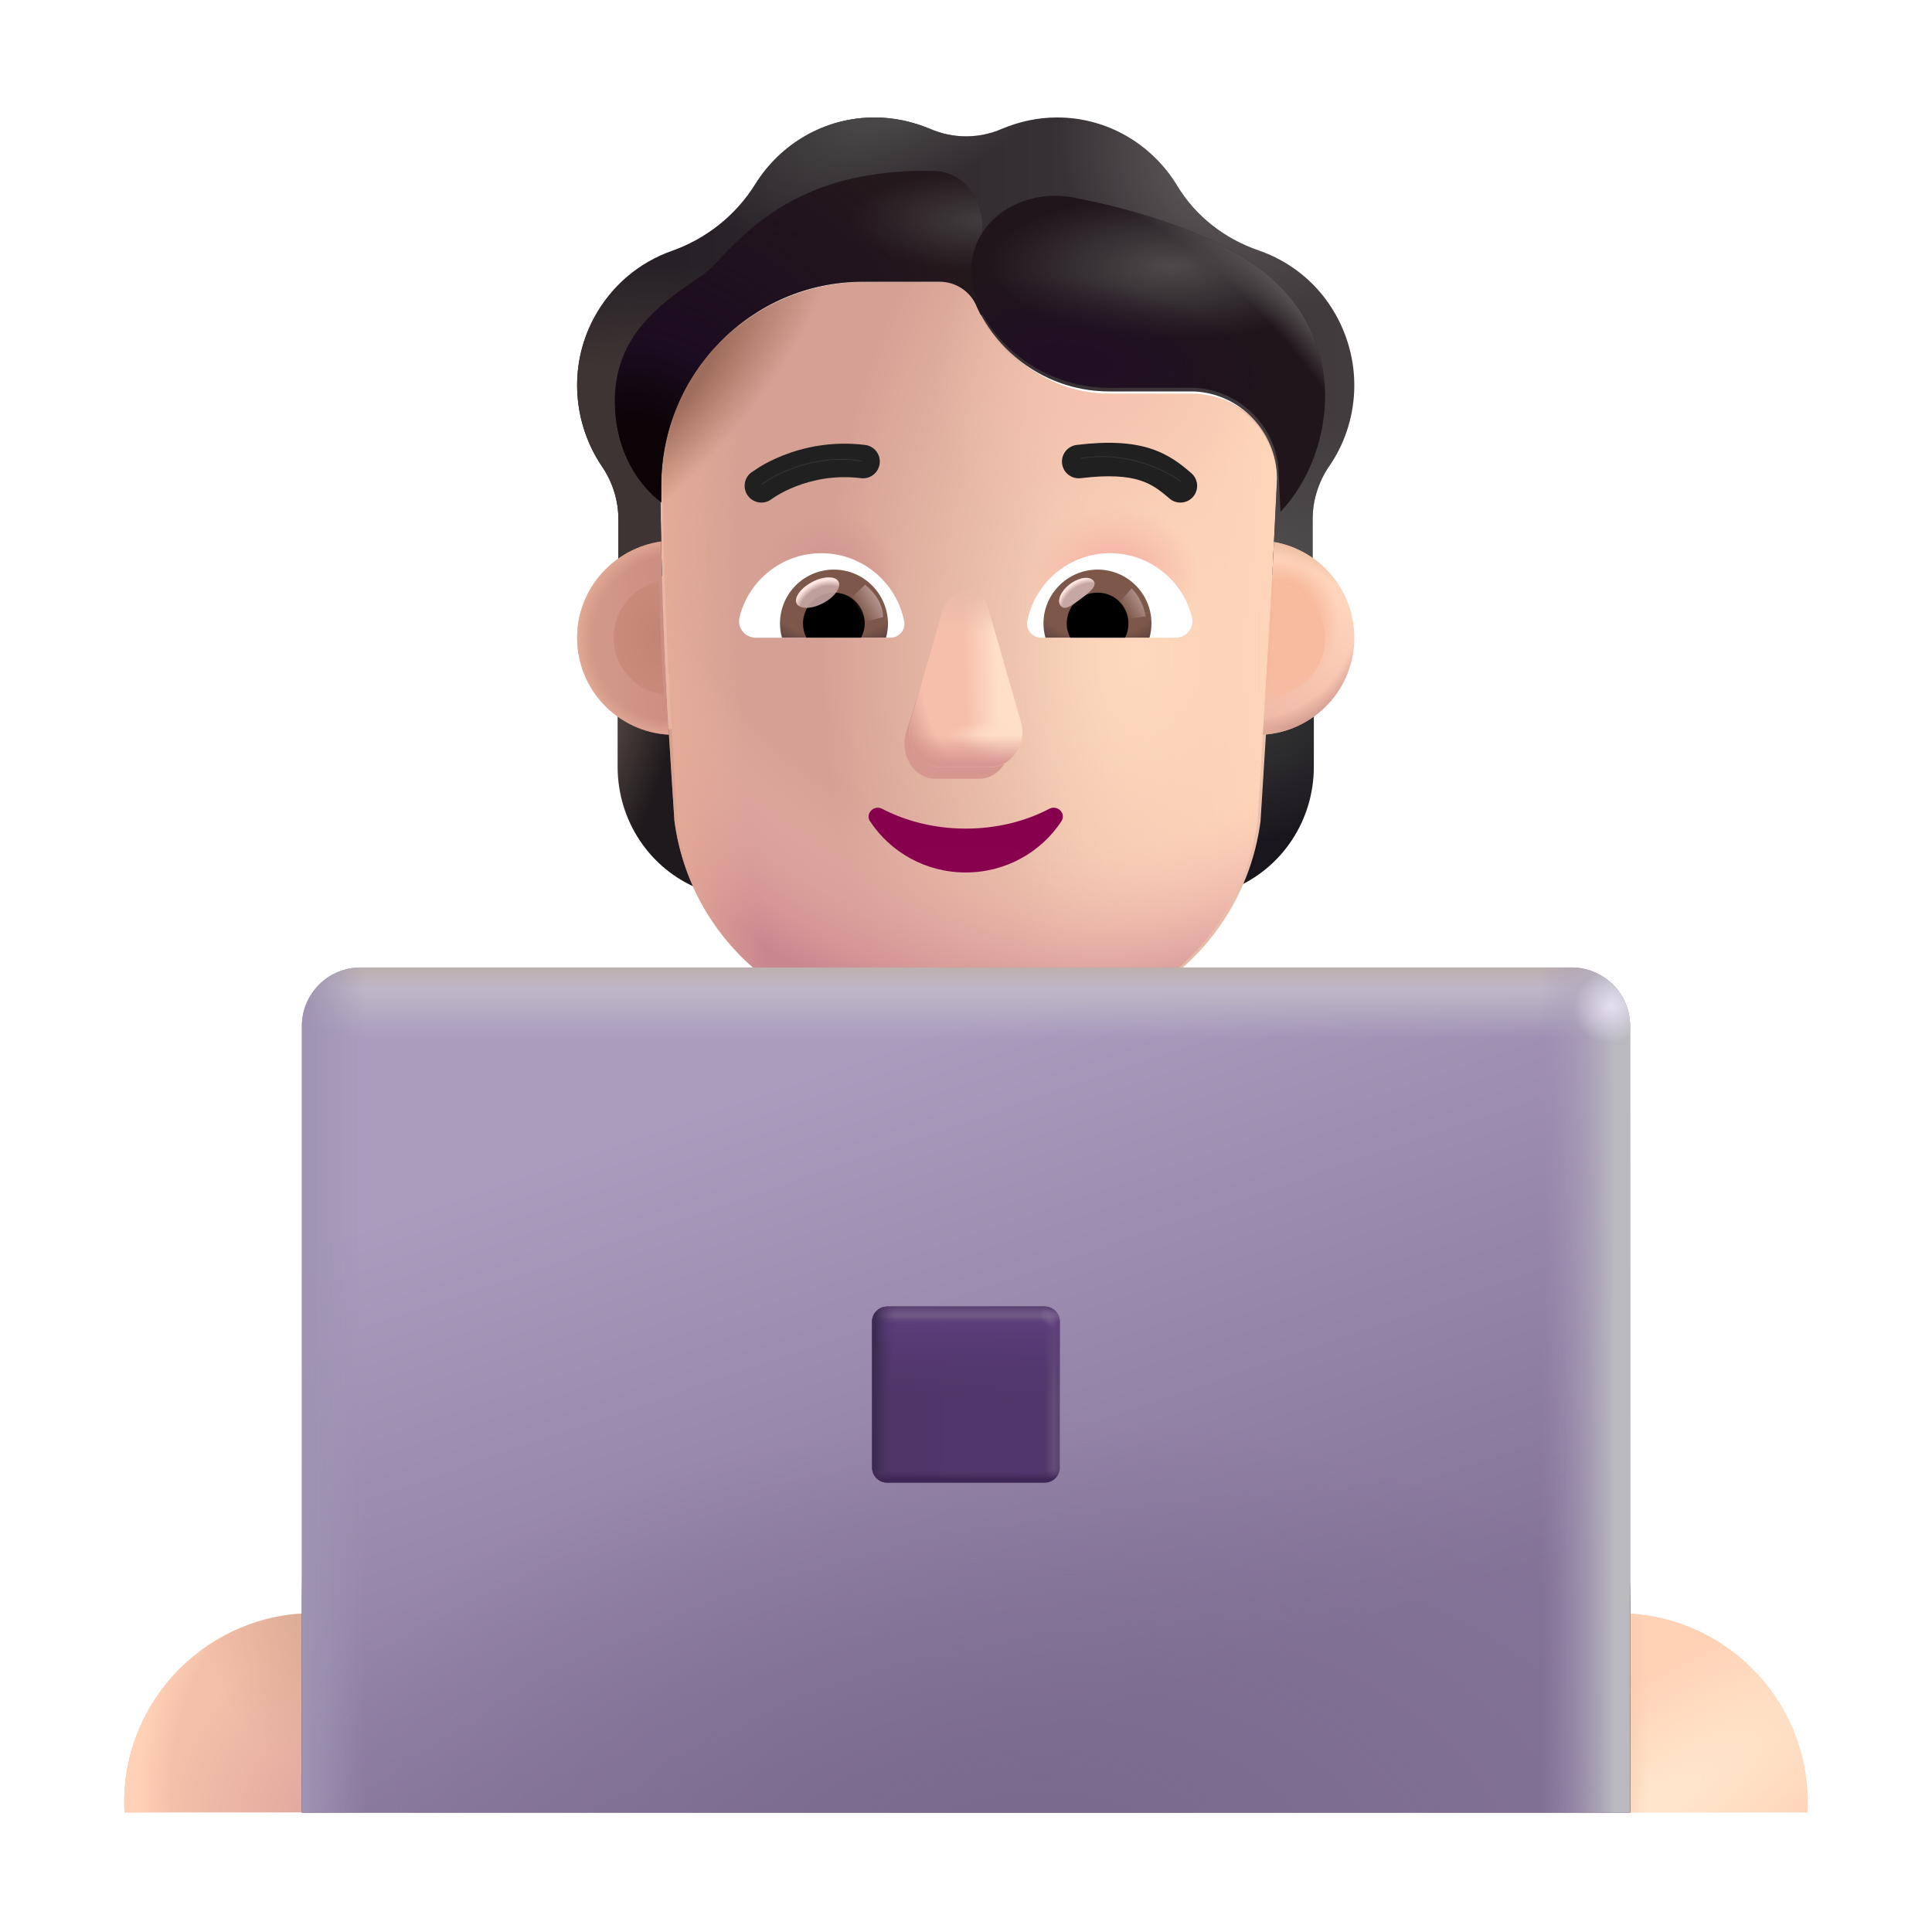 <svg width="642" height="642" viewBox="0 0 642 642" fill="none" xmlns="http://www.w3.org/2000/svg">
<path d="M167.098 602.264C167.153 601.183 167.181 600.091 167.181 598.996C167.181 564.23 138.996 536.046 104.23 536.046C69.463 536.046 41.28 564.23 41.28 598.996C41.28 600.091 41.308 601.183 41.363 602.264H167.098Z" fill="url(#paint0_radial_36_2)"/>
<path d="M167.098 602.264C167.153 601.183 167.181 600.091 167.181 598.996C167.181 564.23 138.996 536.046 104.23 536.046C69.463 536.046 41.28 564.23 41.28 598.996C41.28 600.091 41.308 601.183 41.363 602.264H167.098Z" fill="url(#paint1_radial_36_2)"/>
<path d="M167.098 602.264C167.153 601.183 167.181 600.091 167.181 598.996C167.181 564.23 138.996 536.046 104.23 536.046C69.463 536.046 41.28 564.23 41.28 598.996C41.28 600.091 41.308 601.183 41.363 602.264H167.098Z" fill="url(#paint2_radial_36_2)"/>
<path d="M600.637 602.264C600.693 601.183 600.721 600.091 600.721 598.996C600.721 564.23 572.538 536.046 537.771 536.046C503.005 536.046 474.821 564.23 474.821 598.996C474.821 600.091 474.849 601.183 474.904 602.264H600.637Z" fill="#FFD2B6"/>
<path d="M600.637 602.264C600.693 601.183 600.721 600.091 600.721 598.996C600.721 564.23 572.538 536.046 537.771 536.046C503.005 536.046 474.821 564.23 474.821 598.996C474.821 600.091 474.849 601.183 474.904 602.264H600.637Z" fill="url(#paint3_radial_36_2)"/>
<path d="M600.637 602.264C600.693 601.183 600.721 600.091 600.721 598.996C600.721 564.23 572.538 536.046 537.771 536.046C503.005 536.046 474.821 564.23 474.821 598.996C474.821 600.091 474.849 601.183 474.904 602.264H600.637Z" fill="url(#paint4_linear_36_2)"/>
<path d="M321.002 311.36C199.222 311.36 100.314 410.068 100.314 532.048V602.266H541.689V532.048C541.689 410.068 442.781 311.36 321.002 311.36Z" fill="url(#paint5_linear_36_2)"/>
<path d="M180.164 361.516C131.211 402.243 100.315 463.634 100.516 532.047L100.917 602.266L181.167 601.865L180.164 361.516Z" fill="url(#paint6_linear_36_2)"/>
<path d="M461.439 361.717V602.066H541.689V531.847C541.689 463.434 510.392 402.243 461.439 361.717Z" fill="url(#paint7_linear_36_2)"/>
<path d="M418.438 242.307C425.163 242.088 431.462 239.809 436.586 236.116V254.794C436.586 272.714 425.911 288.675 409.684 295.3C413.101 288.025 415.448 280.097 416.624 271.626L418.438 242.307Z" fill="url(#paint8_radial_36_2)"/>
<path d="M223.378 242.307C216.653 242.088 210.355 239.809 205.231 236.116V254.794C205.231 272.714 215.907 288.675 232.133 295.3C228.717 288.025 226.367 280.097 225.194 271.626L223.378 242.307Z" fill="url(#paint9_radial_36_2)"/>
<g filter="url(#filter0_ii_36_2)">
<path d="M224.11 272.706C229.272 311.874 262.604 341.036 302.067 341.036H339.917C379.378 341.036 412.712 311.874 417.872 272.706C420.239 234.914 422.621 197.273 424.376 159.502C424.163 144.114 412.032 131.416 396.71 130.771H368.618C349.465 130.771 332.121 119.472 324.246 101.824C322.226 96.766 317.331 93.431 311.904 93.431H286.366C249.337 93.431 219.329 123.776 219.329 161.223C219.329 198.554 221.661 235.281 224.11 272.706Z" fill="url(#paint10_radial_36_2)"/>
</g>
<path d="M224.11 272.706C229.272 311.874 262.604 341.036 302.067 341.036H339.917C379.378 341.036 412.712 311.874 417.872 272.706C420.239 234.914 422.621 197.273 424.376 159.502C424.163 144.114 412.032 131.416 396.71 130.771H368.618C349.465 130.771 332.121 119.472 324.246 101.824C322.226 96.766 317.331 93.431 311.904 93.431H286.366C249.337 93.431 219.329 123.776 219.329 161.223C219.329 198.554 221.661 235.281 224.11 272.706Z" fill="url(#paint11_linear_36_2)"/>
<path d="M224.11 272.706C229.272 311.874 262.604 341.036 302.067 341.036H339.917C379.378 341.036 412.712 311.874 417.872 272.706C420.239 234.914 422.621 197.273 424.376 159.502C424.163 144.114 412.032 131.416 396.71 130.771H368.618C349.465 130.771 332.121 119.472 324.246 101.824C322.226 96.766 317.331 93.431 311.904 93.431H286.366C249.337 93.431 219.329 123.776 219.329 161.223C219.329 198.554 221.661 235.281 224.11 272.706Z" fill="url(#paint12_radial_36_2)"/>
<path d="M224.11 272.706C229.272 311.874 262.604 341.036 302.067 341.036H339.917C379.378 341.036 412.712 311.874 417.872 272.706C420.239 234.914 422.621 197.273 424.376 159.502C424.163 144.114 412.032 131.416 396.71 130.771H368.618C349.465 130.771 332.121 119.472 324.246 101.824C322.226 96.766 317.331 93.431 311.904 93.431H286.366C249.337 93.431 219.329 123.776 219.329 161.223C219.329 198.554 221.661 235.281 224.11 272.706Z" fill="url(#paint13_radial_36_2)"/>
<path d="M224.11 272.706C229.272 311.874 262.604 341.036 302.067 341.036H339.917C379.378 341.036 412.712 311.874 417.872 272.706C420.239 234.914 422.621 197.273 424.376 159.502C424.163 144.114 412.032 131.416 396.71 130.771H368.618C349.465 130.771 332.121 119.472 324.246 101.824C322.226 96.766 317.331 93.431 311.904 93.431H286.366C249.337 93.431 219.329 123.776 219.329 161.223C219.329 198.554 221.661 235.281 224.11 272.706Z" fill="url(#paint14_radial_36_2)"/>
<path d="M224.11 272.706C229.272 311.874 262.604 341.036 302.067 341.036H339.917C379.378 341.036 412.712 311.874 417.872 272.706C420.239 234.914 422.621 197.273 424.376 159.502C424.163 144.114 412.032 131.416 396.71 130.771H368.618C349.465 130.771 332.121 119.472 324.246 101.824C322.226 96.766 317.331 93.431 311.904 93.431H286.366C249.337 93.431 219.329 123.776 219.329 161.223C219.329 198.554 221.661 235.281 224.11 272.706Z" fill="url(#paint15_radial_36_2)"/>
<path d="M224.11 272.706C229.272 311.874 262.604 341.036 302.067 341.036H339.917C379.378 341.036 412.712 311.874 417.872 272.706C420.239 234.914 422.621 197.273 424.376 159.502C424.163 144.114 412.032 131.416 396.71 130.771H368.618C349.465 130.771 332.121 119.472 324.246 101.824C322.226 96.766 317.331 93.431 311.904 93.431H286.366C249.337 93.431 219.329 123.776 219.329 161.223C219.329 198.554 221.661 235.281 224.11 272.706Z" fill="url(#paint16_radial_36_2)"/>
<path d="M224.11 272.706C229.272 311.874 262.604 341.036 302.067 341.036H339.917C379.378 341.036 412.712 311.874 417.872 272.706C420.239 234.914 422.621 197.273 424.376 159.502C424.163 144.114 412.032 131.416 396.71 130.771H368.618C349.465 130.771 332.121 119.472 324.246 101.824C322.226 96.766 317.331 93.431 311.904 93.431H286.366C249.337 93.431 219.329 123.776 219.329 161.223C219.329 198.554 221.661 235.281 224.11 272.706Z" fill="url(#paint17_radial_36_2)"/>
<g filter="url(#filter1_f_36_2)">
<path d="M312.857 206.718L301.004 243.601C298.977 251.186 303.839 258.772 310.722 258.772H325.402C332.285 258.772 337.144 251.07 335.12 243.601L325.199 206.718C323.072 198.548 315.084 198.548 312.857 206.718Z" fill="#D69790"/>
</g>
<g filter="url(#filter2_f_36_2)">
<path d="M313.238 202.892L302.575 239.775C300.4 247.361 305.622 254.948 313.021 254.948H328.796C336.195 254.948 341.418 247.244 339.243 239.775L328.58 202.892C326.295 194.723 315.631 194.723 313.238 202.892Z" fill="#F6BFAB"/>
<path d="M313.238 202.892L302.575 239.775C300.4 247.361 305.622 254.948 313.021 254.948H328.796C336.195 254.948 341.418 247.244 339.243 239.775L328.58 202.892C326.295 194.723 315.631 194.723 313.238 202.892Z" fill="url(#paint18_linear_36_2)"/>
<path d="M313.238 202.892L302.575 239.775C300.4 247.361 305.622 254.948 313.021 254.948H328.796C336.195 254.948 341.418 247.244 339.243 239.775L328.58 202.892C326.295 194.723 315.631 194.723 313.238 202.892Z" fill="url(#paint19_radial_36_2)"/>
<path d="M313.238 202.892L302.575 239.775C300.4 247.361 305.622 254.948 313.021 254.948H328.796C336.195 254.948 341.418 247.244 339.243 239.775L328.58 202.892C326.295 194.723 315.631 194.723 313.238 202.892Z" fill="url(#paint20_linear_36_2)"/>
<path d="M313.238 202.892L302.575 239.775C300.4 247.361 305.622 254.948 313.021 254.948H328.796C336.195 254.948 341.418 247.244 339.243 239.775L328.58 202.892C326.295 194.723 315.631 194.723 313.238 202.892Z" fill="url(#paint21_radial_36_2)"/>
<path d="M313.238 202.892L302.575 239.775C300.4 247.361 305.622 254.948 313.021 254.948H328.796C336.195 254.948 341.418 247.244 339.243 239.775L328.58 202.892C326.295 194.723 315.631 194.723 313.238 202.892Z" fill="url(#paint22_linear_36_2)"/>
</g>
<g filter="url(#filter3_f_36_2)">
<path d="M293.807 267.421C301.628 271.498 310.959 273.841 320.908 273.841C330.955 273.841 340.186 271.5 348.006 267.421C350.03 266.392 352.175 266.984 353.451 268.31C354.747 269.656 355.227 271.827 353.927 273.781M293.807 267.421L352.673 272.948M293.807 267.421C291.763 266.38 289.618 267.028 288.356 268.356C287.086 269.692 286.571 271.865 287.895 273.791M293.807 267.421L289.141 272.948M353.927 273.781L352.673 272.948M353.927 273.781C353.929 273.779 353.927 273.783 353.927 273.781ZM353.927 273.781C346.937 284.372 334.765 291.426 320.908 291.426C307.055 291.426 294.885 284.376 287.895 273.791M352.673 272.948C345.954 283.132 334.245 289.921 320.908 289.921C307.57 289.921 295.862 283.132 289.141 272.948M287.895 273.791C287.897 273.795 287.891 273.785 287.895 273.791ZM287.895 273.791L289.141 272.948" stroke="url(#paint23_linear_36_2)" stroke-width="0.15"/>
</g>
<path d="M320.908 275.346C310.726 275.346 301.156 272.948 293.111 268.755C290.363 267.357 287.409 270.453 289.141 272.948C295.862 283.132 307.57 289.921 320.908 289.921C334.245 289.921 345.954 283.132 352.673 272.948C354.404 270.352 351.451 267.357 348.702 268.755C340.659 272.948 331.19 275.346 320.908 275.346Z" fill="url(#paint24_radial_36_2)"/>
<g filter="url(#filter4_ii_36_2)">
<path d="M418.307 83.96C428.629 87.511 437.886 94.721 443.738 105.051C453.101 121.515 451.719 141.207 441.61 155.734C438.099 160.899 436.183 167.033 436.183 173.274V197.109C432.431 194.495 427.48 192.557 422.797 191.729L424.372 159.5C424.159 144.112 412.03 131.415 396.706 130.769H368.614C349.463 130.769 332.117 119.47 324.244 101.823C322.222 96.765 317.327 93.429 311.9 93.429H286.362C249.333 93.429 219.325 123.775 219.325 161.222L219.941 192.065C214.845 192.814 209.523 194.517 205.494 197.355V173.274C205.494 167.033 203.578 160.899 200.066 155.734C190.49 141.637 188.787 122.698 197.193 106.665C203.047 95.581 212.516 87.834 223.263 84.067C234.755 79.978 244.544 72.231 251.036 61.793C259.336 48.557 273.913 39.733 290.619 39.733C297.11 39.733 303.281 41.132 309.027 43.499C316.689 46.835 325.307 46.835 332.969 43.499C338.609 41.132 344.78 39.733 351.27 39.733C368.189 39.733 382.979 48.88 391.173 62.438C397.346 72.661 407.028 80.086 418.307 83.96Z" fill="url(#paint25_linear_36_2)"/>
<path d="M418.307 83.96C428.629 87.511 437.886 94.721 443.738 105.051C453.101 121.515 451.719 141.207 441.61 155.734C438.099 160.899 436.183 167.033 436.183 173.274V197.109C432.431 194.495 427.48 192.557 422.797 191.729L424.372 159.5C424.159 144.112 412.03 131.415 396.706 130.769H368.614C349.463 130.769 332.117 119.47 324.244 101.823C322.222 96.765 317.327 93.429 311.9 93.429H286.362C249.333 93.429 219.325 123.775 219.325 161.222L219.941 192.065C214.845 192.814 209.523 194.517 205.494 197.355V173.274C205.494 167.033 203.578 160.899 200.066 155.734C190.49 141.637 188.787 122.698 197.193 106.665C203.047 95.581 212.516 87.834 223.263 84.067C234.755 79.978 244.544 72.231 251.036 61.793C259.336 48.557 273.913 39.733 290.619 39.733C297.11 39.733 303.281 41.132 309.027 43.499C316.689 46.835 325.307 46.835 332.969 43.499C338.609 41.132 344.78 39.733 351.27 39.733C368.189 39.733 382.979 48.88 391.173 62.438C397.346 72.661 407.028 80.086 418.307 83.96Z" fill="url(#paint26_radial_36_2)"/>
<path d="M418.307 83.96C428.629 87.511 437.886 94.721 443.738 105.051C453.101 121.515 451.719 141.207 441.61 155.734C438.099 160.899 436.183 167.033 436.183 173.274V197.109C432.431 194.495 427.48 192.557 422.797 191.729L424.372 159.5C424.159 144.112 412.03 131.415 396.706 130.769H368.614C349.463 130.769 332.117 119.47 324.244 101.823C322.222 96.765 317.327 93.429 311.9 93.429H286.362C249.333 93.429 219.325 123.775 219.325 161.222L219.941 192.065C214.845 192.814 209.523 194.517 205.494 197.355V173.274C205.494 167.033 203.578 160.899 200.066 155.734C190.49 141.637 188.787 122.698 197.193 106.665C203.047 95.581 212.516 87.834 223.263 84.067C234.755 79.978 244.544 72.231 251.036 61.793C259.336 48.557 273.913 39.733 290.619 39.733C297.11 39.733 303.281 41.132 309.027 43.499C316.689 46.835 325.307 46.835 332.969 43.499C338.609 41.132 344.78 39.733 351.27 39.733C368.189 39.733 382.979 48.88 391.173 62.438C397.346 72.661 407.028 80.086 418.307 83.96Z" fill="url(#paint27_radial_36_2)"/>
<path d="M418.307 83.96C428.629 87.511 437.886 94.721 443.738 105.051C453.101 121.515 451.719 141.207 441.61 155.734C438.099 160.899 436.183 167.033 436.183 173.274V197.109C432.431 194.495 427.48 192.557 422.797 191.729L424.372 159.5C424.159 144.112 412.03 131.415 396.706 130.769H368.614C349.463 130.769 332.117 119.47 324.244 101.823C322.222 96.765 317.327 93.429 311.9 93.429H286.362C249.333 93.429 219.325 123.775 219.325 161.222L219.941 192.065C214.845 192.814 209.523 194.517 205.494 197.355V173.274C205.494 167.033 203.578 160.899 200.066 155.734C190.49 141.637 188.787 122.698 197.193 106.665C203.047 95.581 212.516 87.834 223.263 84.067C234.755 79.978 244.544 72.231 251.036 61.793C259.336 48.557 273.913 39.733 290.619 39.733C297.11 39.733 303.281 41.132 309.027 43.499C316.689 46.835 325.307 46.835 332.969 43.499C338.609 41.132 344.78 39.733 351.27 39.733C368.189 39.733 382.979 48.88 391.173 62.438C397.346 72.661 407.028 80.086 418.307 83.96Z" fill="url(#paint28_radial_36_2)"/>
<path d="M418.307 83.96C428.629 87.511 437.886 94.721 443.738 105.051C453.101 121.515 451.719 141.207 441.61 155.734C438.099 160.899 436.183 167.033 436.183 173.274V197.109C432.431 194.495 427.48 192.557 422.797 191.729L424.372 159.5C424.159 144.112 412.03 131.415 396.706 130.769H368.614C349.463 130.769 332.117 119.47 324.244 101.823C322.222 96.765 317.327 93.429 311.9 93.429H286.362C249.333 93.429 219.325 123.775 219.325 161.222L219.941 192.065C214.845 192.814 209.523 194.517 205.494 197.355V173.274C205.494 167.033 203.578 160.899 200.066 155.734C190.49 141.637 188.787 122.698 197.193 106.665C203.047 95.581 212.516 87.834 223.263 84.067C234.755 79.978 244.544 72.231 251.036 61.793C259.336 48.557 273.913 39.733 290.619 39.733C297.11 39.733 303.281 41.132 309.027 43.499C316.689 46.835 325.307 46.835 332.969 43.499C338.609 41.132 344.78 39.733 351.27 39.733C368.189 39.733 382.979 48.88 391.173 62.438C397.346 72.661 407.028 80.086 418.307 83.96Z" fill="url(#paint29_radial_36_2)"/>
</g>
<g filter="url(#filter5_i_36_2)">
<path d="M395.797 157.45C392.282 154.389 388.195 151.145 382.004 149.196C375.901 147.275 368.255 146.758 357.678 148.052C354.629 148.425 352.458 151.201 352.831 154.25C353.204 157.301 355.979 159.471 359.03 159.098C368.682 157.917 374.597 158.53 378.662 159.81C382.64 161.063 385.332 163.091 388.488 165.841C390.805 167.859 394.32 167.617 396.339 165.3C398.357 162.983 398.114 159.468 395.797 157.45Z" fill="#202020"/>
</g>
<g filter="url(#filter6_i_36_2)">
<path d="M252.48 155.261C254.288 154.178 256.89 152.794 260.174 151.502C266.745 148.919 276.134 146.676 287.367 148.05C290.417 148.424 292.587 151.199 292.214 154.249C291.841 157.299 289.066 159.469 286.017 159.096C277.021 157.995 269.513 159.787 264.247 161.858C261.613 162.894 259.56 163.991 258.194 164.809C257.514 165.217 257.007 165.553 256.688 165.772C256.529 165.882 256.419 165.963 256.356 166.009L256.3 166.05C253.875 167.919 250.392 167.479 248.512 165.059C246.624 162.634 247.062 159.138 249.487 157.252L252.48 155.261Z" fill="#202020"/>
</g>
<g filter="url(#filter7_if_36_2)">
<path d="M325.572 104.567C325.105 103.67 324.661 102.755 324.246 101.822C322.224 96.765 317.329 93.429 311.902 93.429H286.364C249.335 93.429 219.327 123.774 219.327 161.222V166.742C212.506 161.551 203.927 150.601 203.927 132.881C203.927 111.377 219.61 100.508 229.615 93.574C232.44 91.617 234.811 89.973 236.25 88.493C236.86 87.864 237.526 87.158 238.25 86.391C245.262 78.953 257.757 65.701 279.575 59.909C290.236 57.079 301.04 56.386 309.823 56.598C319.307 56.827 325.996 65.018 325.996 74.505V104.297L325.572 104.567Z" fill="#23181C"/>
<path d="M325.572 104.567C325.105 103.67 324.661 102.755 324.246 101.822C322.224 96.765 317.329 93.429 311.902 93.429H286.364C249.335 93.429 219.327 123.774 219.327 161.222V166.742C212.506 161.551 203.927 150.601 203.927 132.881C203.927 111.377 219.61 100.508 229.615 93.574C232.44 91.617 234.811 89.973 236.25 88.493C236.86 87.864 237.526 87.158 238.25 86.391C245.262 78.953 257.757 65.701 279.575 59.909C290.236 57.079 301.04 56.386 309.823 56.598C319.307 56.827 325.996 65.018 325.996 74.505V104.297L325.572 104.567Z" fill="url(#paint30_radial_36_2)"/>
<path d="M325.572 104.567C325.105 103.67 324.661 102.755 324.246 101.822C322.224 96.765 317.329 93.429 311.902 93.429H286.364C249.335 93.429 219.327 123.774 219.327 161.222V166.742C212.506 161.551 203.927 150.601 203.927 132.881C203.927 111.377 219.61 100.508 229.615 93.574C232.44 91.617 234.811 89.973 236.25 88.493C236.86 87.864 237.526 87.158 238.25 86.391C245.262 78.953 257.757 65.701 279.575 59.909C290.236 57.079 301.04 56.386 309.823 56.598C319.307 56.827 325.996 65.018 325.996 74.505V104.297L325.572 104.567Z" fill="url(#paint31_radial_36_2)"/>
</g>
<g filter="url(#filter8_f_36_2)">
<path d="M425.49 170.106L424.904 157.443C424.691 142.126 412.034 129.487 396.712 128.844H368.62C350.787 128.844 334.522 119.094 326.01 103.572C326.01 103.572 324.834 100.85 323.602 96.187C318.46 76.73 337.062 61.833 356.818 65.665C376.346 69.452 398.592 76.035 415.041 86.763C450.04 109.591 443.913 150.732 425.49 170.106Z" fill="#1F151B"/>
<path d="M425.49 170.106L424.904 157.443C424.691 142.126 412.034 129.487 396.712 128.844H368.62C350.787 128.844 334.522 119.094 326.01 103.572C326.01 103.572 324.834 100.85 323.602 96.187C318.46 76.73 337.062 61.833 356.818 65.665C376.346 69.452 398.592 76.035 415.041 86.763C450.04 109.591 443.913 150.732 425.49 170.106Z" fill="url(#paint32_radial_36_2)"/>
<path d="M425.49 170.106L424.904 157.443C424.691 142.126 412.034 129.487 396.712 128.844H368.62C350.787 128.844 334.522 119.094 326.01 103.572C326.01 103.572 324.834 100.85 323.602 96.187C318.46 76.73 337.062 61.833 356.818 65.665C376.346 69.452 398.592 76.035 415.041 86.763C450.04 109.591 443.913 150.732 425.49 170.106Z" fill="url(#paint33_radial_36_2)"/>
<path d="M425.49 170.106L424.904 157.443C424.691 142.126 412.034 129.487 396.712 128.844H368.62C350.787 128.844 334.522 119.094 326.01 103.572C326.01 103.572 324.834 100.85 323.602 96.187C318.46 76.73 337.062 61.833 356.818 65.665C376.346 69.452 398.592 76.035 415.041 86.763C450.04 109.591 443.913 150.732 425.49 170.106Z" fill="url(#paint34_radial_36_2)"/>
</g>
<path d="M368.877 183.825C381.98 183.825 393.048 192.858 396.06 205.067C396.957 208.566 394.27 211.902 390.689 211.902H345.928C343.079 211.902 340.8 209.298 341.369 206.449C343.893 193.591 355.204 183.825 368.877 183.825Z" fill="white"/>
<path d="M364.726 189.276C374.655 189.276 382.632 197.333 382.632 207.181C382.632 208.809 382.387 210.436 381.98 211.902H347.392C346.985 210.355 346.74 208.809 346.74 207.181C346.74 197.333 354.797 189.276 364.726 189.276Z" fill="url(#paint35_radial_36_2)"/>
<path d="M354.472 207.181C354.472 201.484 359.03 196.927 364.726 196.927C370.424 196.927 374.982 201.484 374.982 207.181C374.982 208.891 374.575 210.518 373.843 211.902H355.692C354.879 210.518 354.472 208.891 354.472 207.181Z" fill="black"/>
<g filter="url(#filter9_f_36_2)">
<path d="M363.408 193.061C364.684 194.768 362.018 196.848 358.986 199.114C355.955 201.381 353.706 202.976 352.43 201.271C351.154 199.564 352.578 196.343 355.61 194.077C358.641 191.81 362.134 191.355 363.408 193.061Z" fill="#C7A7A3"/>
<path d="M363.408 193.061C364.684 194.768 362.018 196.848 358.986 199.114C355.955 201.381 353.706 202.976 352.43 201.271C351.154 199.564 352.578 196.343 355.61 194.077C358.641 191.81 362.134 191.355 363.408 193.061Z" fill="url(#paint36_radial_36_2)"/>
</g>
<g filter="url(#filter10_f_36_2)">
<path d="M380.678 204.824C380.016 200.195 377.308 196.706 376.036 195.541L370.821 201.263L373.175 205.841L380.678 204.824Z" fill="url(#paint37_linear_36_2)"/>
</g>
<path d="M272.94 183.825C259.837 183.825 248.769 192.859 245.758 205.067C244.861 208.568 247.547 211.904 251.128 211.904H295.892C298.741 211.904 301.02 209.3 300.45 206.451C297.928 193.591 286.533 183.825 272.94 183.825Z" fill="white"/>
<path d="M277.091 189.276C267.162 189.276 259.186 197.334 259.186 207.181C259.186 208.811 259.43 210.438 259.836 211.902H294.427C294.835 210.355 295.077 208.811 295.077 207.181C294.997 197.334 287.02 189.276 277.091 189.276Z" fill="url(#paint38_radial_36_2)"/>
<path d="M287.345 207.181C287.345 201.486 282.789 196.927 277.091 196.927C271.393 196.927 266.835 201.486 266.835 207.181C266.835 208.891 267.242 210.52 267.975 211.902H286.125C286.858 210.52 287.345 208.891 287.345 207.181Z" fill="black"/>
<g filter="url(#filter11_f_36_2)">
<path d="M293.45 205.081C293.45 199.295 288.746 195.438 287.474 194.272L281.688 199.868L285.249 207.117L293.45 205.081Z" fill="url(#paint39_linear_36_2)"/>
</g>
<g filter="url(#filter12_f_36_2)">
<path d="M273.537 200.426C277.355 198.403 279.622 195.199 278.6 193.271C277.579 191.342 273.655 191.418 269.836 193.441C266.018 195.464 263.751 198.668 264.772 200.596C265.794 202.525 269.718 202.449 273.537 200.426Z" fill="#C7A7A3" fill-opacity="0.9"/>
<path d="M273.537 200.426C277.355 198.403 279.622 195.199 278.6 193.271C277.579 191.342 273.655 191.418 269.836 193.441C266.018 195.464 263.751 198.668 264.772 200.596C265.794 202.525 269.718 202.449 273.537 200.426Z" fill="url(#paint40_radial_36_2)"/>
</g>
<path d="M419.655 244.133C420.975 222.782 422.249 201.458 423.359 180.107C438.518 182.759 450.038 195.987 450.038 211.904C450.038 229.096 436.6 243.15 419.655 244.133Z" fill="url(#paint41_linear_36_2)"/>
<path d="M419.655 244.133C420.975 222.782 422.249 201.458 423.359 180.107C438.518 182.759 450.038 195.987 450.038 211.904C450.038 229.096 436.6 243.15 419.655 244.133Z" fill="url(#paint42_radial_36_2)"/>
<path d="M419.655 244.133C420.975 222.782 422.249 201.458 423.359 180.107C438.518 182.759 450.038 195.987 450.038 211.904C450.038 229.096 436.6 243.15 419.655 244.133Z" fill="url(#paint43_radial_36_2)"/>
<path d="M419.655 244.133C420.975 222.782 422.249 201.458 423.359 180.107C438.518 182.759 450.038 195.987 450.038 211.904C450.038 229.096 436.6 243.15 419.655 244.133Z" fill="url(#paint44_radial_36_2)"/>
<path d="M219.706 179.931C204.032 182.141 191.778 195.621 191.778 211.906C191.778 229.142 205.284 243.222 222.29 244.14C220.994 222.704 220.122 201.375 219.706 179.931Z" fill="url(#paint45_linear_36_2)"/>
<path d="M219.706 179.931C204.032 182.141 191.778 195.621 191.778 211.906C191.778 229.142 205.284 243.222 222.29 244.14C220.994 222.704 220.122 201.375 219.706 179.931Z" fill="url(#paint46_radial_36_2)"/>
<g filter="url(#filter13_f_36_2)">
<path d="M218.884 193.185C210.323 195.104 203.927 202.75 203.927 211.888C203.927 221.614 211.172 229.647 220.557 230.889C219.861 218.314 219.275 205.763 218.884 193.185Z" fill="url(#paint47_radial_36_2)"/>
</g>
<g filter="url(#filter14_f_36_2)">
<path d="M421.339 231.214C422.111 218.483 422.859 205.759 423.558 193.028C433.013 194.208 440.328 202.272 440.328 212.047C440.328 222.573 431.841 231.118 421.339 231.214Z" fill="url(#paint48_linear_36_2)"/>
</g>
<g filter="url(#filter15_f_36_2)">
<path d="M253.235 160.873C258.391 157.174 271.241 150.667 286.44 153.223" stroke="#353535" stroke-width="0.25" stroke-linecap="round"/>
</g>
<g filter="url(#filter16_f_36_2)">
<path d="M392.352 159.947C387.196 156.248 374.344 149.742 359.145 152.297" stroke="#353535" stroke-width="0.25" stroke-linecap="round"/>
</g>
<g filter="url(#filter17_i_36_2)">
<path d="M522.229 321.391H119.774C109.141 321.391 100.314 330.018 100.314 340.852V602.266H541.689V340.852C541.689 330.018 532.862 321.391 522.229 321.391Z" fill="url(#paint49_linear_36_2)"/>
<path d="M522.229 321.391H119.774C109.141 321.391 100.314 330.018 100.314 340.852V602.266H541.689V340.852C541.689 330.018 532.862 321.391 522.229 321.391Z" fill="url(#paint50_radial_36_2)"/>
<path d="M522.229 321.391H119.774C109.141 321.391 100.314 330.018 100.314 340.852V602.266H541.689V340.852C541.689 330.018 532.862 321.391 522.229 321.391Z" fill="url(#paint51_linear_36_2)"/>
<path d="M522.229 321.391H119.774C109.141 321.391 100.314 330.018 100.314 340.852V602.266H541.689V340.852C541.689 330.018 532.862 321.391 522.229 321.391Z" fill="url(#paint52_linear_36_2)"/>
<path d="M522.229 321.391H119.774C109.141 321.391 100.314 330.018 100.314 340.852V602.266H541.689V340.852C541.689 330.018 532.862 321.391 522.229 321.391Z" fill="url(#paint53_linear_36_2)"/>
<path d="M522.229 321.391H119.774C109.141 321.391 100.314 330.018 100.314 340.852V602.266H541.689V340.852C541.689 330.018 532.862 321.391 522.229 321.391Z" fill="url(#paint54_radial_36_2)"/>
</g>
<path d="M289.783 439.186C289.783 436.416 292.028 434.171 294.798 434.171H347.163C349.932 434.171 352.179 436.416 352.179 439.186V487.651C352.179 490.422 349.932 492.667 347.163 492.667H294.798C292.028 492.667 289.783 490.422 289.783 487.651V439.186Z" fill="url(#paint55_linear_36_2)"/>
<path d="M289.783 439.186C289.783 436.416 292.028 434.171 294.798 434.171H347.163C349.932 434.171 352.179 436.416 352.179 439.186V487.651C352.179 490.422 349.932 492.667 347.163 492.667H294.798C292.028 492.667 289.783 490.422 289.783 487.651V439.186Z" fill="url(#paint56_linear_36_2)"/>
<path d="M289.783 439.186C289.783 436.416 292.028 434.171 294.798 434.171H347.163C349.932 434.171 352.179 436.416 352.179 439.186V487.651C352.179 490.422 349.932 492.667 347.163 492.667H294.798C292.028 492.667 289.783 490.422 289.783 487.651V439.186Z" fill="url(#paint57_linear_36_2)"/>
<path d="M289.783 439.186C289.783 436.416 292.028 434.171 294.798 434.171H347.163C349.932 434.171 352.179 436.416 352.179 439.186V487.651C352.179 490.422 349.932 492.667 347.163 492.667H294.798C292.028 492.667 289.783 490.422 289.783 487.651V439.186Z" fill="url(#paint58_linear_36_2)"/>
<path d="M289.783 439.186C289.783 436.416 292.028 434.171 294.798 434.171H347.163C349.932 434.171 352.179 436.416 352.179 439.186V487.651C352.179 490.422 349.932 492.667 347.163 492.667H294.798C292.028 492.667 289.783 490.422 289.783 487.651V439.186Z" fill="url(#paint59_linear_36_2)"/>
<path d="M289.783 439.186C289.783 436.416 292.028 434.171 294.798 434.171H347.163C349.932 434.171 352.179 436.416 352.179 439.186V487.651C352.179 490.422 349.932 492.667 347.163 492.667H294.798C292.028 492.667 289.783 490.422 289.783 487.651V439.186Z" fill="url(#paint60_radial_36_2)" fill-opacity="0.6"/>
<defs>
<filter id="filter0_ii_36_2" x="219.329" y="93.431" width="206.047" height="247.806" filterUnits="userSpaceOnUse" color-interpolation-filters="sRGB">
<feFlood flood-opacity="0" result="BackgroundImageFix"/>
<feBlend mode="normal" in="SourceGraphic" in2="BackgroundImageFix" result="shape"/>
<feColorMatrix in="SourceAlpha" type="matrix" values="0 0 0 0 0 0 0 0 0 0 0 0 0 0 0 0 0 0 127 0" result="hardAlpha"/>
<feOffset dx="1"/>
<feGaussianBlur stdDeviation="0.7"/>
<feComposite in2="hardAlpha" operator="arithmetic" k2="-1" k3="1"/>
<feColorMatrix type="matrix" values="0 0 0 0 0.914 0 0 0 0 0.686 0 0 0 0 0.592 0 0 0 1 0"/>
<feBlend mode="normal" in2="shape" result="effect1_innerShadow_36_2"/>
<feColorMatrix in="SourceAlpha" type="matrix" values="0 0 0 0 0 0 0 0 0 0 0 0 0 0 0 0 0 0 127 0" result="hardAlpha"/>
<feOffset dy="0.2"/>
<feGaussianBlur stdDeviation="0.375"/>
<feComposite in2="hardAlpha" operator="arithmetic" k2="-1" k3="1"/>
<feColorMatrix type="matrix" values="0 0 0 0 0.78 0 0 0 0 0.569 0 0 0 0 0.486 0 0 0 1 0"/>
<feBlend mode="normal" in2="effect1_innerShadow_36_2" result="effect2_innerShadow_36_2"/>
</filter>
<filter id="filter1_f_36_2" x="299.54" y="199.591" width="37.044" height="60.181" filterUnits="userSpaceOnUse" color-interpolation-filters="sRGB">
<feFlood flood-opacity="0" result="BackgroundImageFix"/>
<feBlend mode="normal" in="SourceGraphic" in2="BackgroundImageFix" result="shape"/>
<feGaussianBlur stdDeviation="0.5" result="effect1_foregroundBlur_36_2"/>
</filter>
<filter id="filter2_f_36_2" x="301.877" y="196.565" width="38.063" height="58.583" filterUnits="userSpaceOnUse" color-interpolation-filters="sRGB">
<feFlood flood-opacity="0" result="BackgroundImageFix"/>
<feBlend mode="normal" in="SourceGraphic" in2="BackgroundImageFix" result="shape"/>
<feGaussianBlur stdDeviation="0.1" result="effect1_foregroundBlur_36_2"/>
</filter>
<filter id="filter3_f_36_2" x="286.944" y="266.723" width="67.926" height="24.878" filterUnits="userSpaceOnUse" color-interpolation-filters="sRGB">
<feFlood flood-opacity="0" result="BackgroundImageFix"/>
<feBlend mode="normal" in="SourceGraphic" in2="BackgroundImageFix" result="shape"/>
<feGaussianBlur stdDeviation="0.05" result="effect1_foregroundBlur_36_2"/>
</filter>
<filter id="filter4_ii_36_2" x="191.778" y="39.233" width="258.258" height="158.122" filterUnits="userSpaceOnUse" color-interpolation-filters="sRGB">
<feFlood flood-opacity="0" result="BackgroundImageFix"/>
<feBlend mode="normal" in="SourceGraphic" in2="BackgroundImageFix" result="shape"/>
<feColorMatrix in="SourceAlpha" type="matrix" values="0 0 0 0 0 0 0 0 0 0 0 0 0 0 0 0 0 0 127 0" result="hardAlpha"/>
<feOffset dy="-0.5"/>
<feGaussianBlur stdDeviation="0.625"/>
<feComposite in2="hardAlpha" operator="arithmetic" k2="-1" k3="1"/>
<feColorMatrix type="matrix" values="0 0 0 0 0.137 0 0 0 0 0.09 0 0 0 0 0.145 0 0 0 1 0"/>
<feBlend mode="normal" in2="shape" result="effect1_innerShadow_36_2"/>
<feColorMatrix in="SourceAlpha" type="matrix" values="0 0 0 0 0 0 0 0 0 0 0 0 0 0 0 0 0 0 127 0" result="hardAlpha"/>
<feOffset dy="-0.2"/>
<feGaussianBlur stdDeviation="0.2"/>
<feComposite in2="hardAlpha" operator="arithmetic" k2="-1" k3="1"/>
<feColorMatrix type="matrix" values="0 0 0 0 0.078 0 0 0 0 0.035 0 0 0 0 0.047 0 0 0 1 0"/>
<feBlend mode="normal" in2="effect1_innerShadow_36_2" result="effect2_innerShadow_36_2"/>
</filter>
<filter id="filter5_i_36_2" x="352.789" y="147.139" width="45.017" height="20.071" filterUnits="userSpaceOnUse" color-interpolation-filters="sRGB">
<feFlood flood-opacity="0" result="BackgroundImageFix"/>
<feBlend mode="normal" in="SourceGraphic" in2="BackgroundImageFix" result="shape"/>
<feColorMatrix in="SourceAlpha" type="matrix" values="0 0 0 0 0 0 0 0 0 0 0 0 0 0 0 0 0 0 127 0" result="hardAlpha"/>
<feOffset dx="0.1" dy="-0.2"/>
<feGaussianBlur stdDeviation="0.125"/>
<feComposite in2="hardAlpha" operator="arithmetic" k2="-1" k3="1"/>
<feColorMatrix type="matrix" values="0 0 0 0 0.059 0 0 0 0 0.055 0 0 0 0 0.059 0 0 0 1 0"/>
<feBlend mode="normal" in2="shape" result="effect1_innerShadow_36_2"/>
</filter>
<filter id="filter6_i_36_2" x="247.339" y="147.433" width="45.017" height="19.775" filterUnits="userSpaceOnUse" color-interpolation-filters="sRGB">
<feFlood flood-opacity="0" result="BackgroundImageFix"/>
<feBlend mode="normal" in="SourceGraphic" in2="BackgroundImageFix" result="shape"/>
<feColorMatrix in="SourceAlpha" type="matrix" values="0 0 0 0 0 0 0 0 0 0 0 0 0 0 0 0 0 0 127 0" result="hardAlpha"/>
<feOffset dx="0.1" dy="-0.2"/>
<feGaussianBlur stdDeviation="0.125"/>
<feComposite in2="hardAlpha" operator="arithmetic" k2="-1" k3="1"/>
<feColorMatrix type="matrix" values="0 0 0 0 0.059 0 0 0 0 0.055 0 0 0 0 0.059 0 0 0 1 0"/>
<feBlend mode="normal" in2="shape" result="effect1_innerShadow_36_2"/>
</filter>
<filter id="filter7_if_36_2" x="203.677" y="56.313" width="122.718" height="110.679" filterUnits="userSpaceOnUse" color-interpolation-filters="sRGB">
<feFlood flood-opacity="0" result="BackgroundImageFix"/>
<feBlend mode="normal" in="SourceGraphic" in2="BackgroundImageFix" result="shape"/>
<feColorMatrix in="SourceAlpha" type="matrix" values="0 0 0 0 0 0 0 0 0 0 0 0 0 0 0 0 0 0 127 0" result="hardAlpha"/>
<feOffset dx="0.4" dy="0.2"/>
<feGaussianBlur stdDeviation="0.2"/>
<feComposite in2="hardAlpha" operator="arithmetic" k2="-1" k3="1"/>
<feColorMatrix type="matrix" values="0 0 0 0 0.286 0 0 0 0 0.243 0 0 0 0 0.227 0 0 0 1 0"/>
<feBlend mode="normal" in2="shape" result="effect1_innerShadow_36_2"/>
<feGaussianBlur stdDeviation="0.125" result="effect2_foregroundBlur_36_2"/>
</filter>
<filter id="filter8_f_36_2" x="322.486" y="64.811" width="118.096" height="105.545" filterUnits="userSpaceOnUse" color-interpolation-filters="sRGB">
<feFlood flood-opacity="0" result="BackgroundImageFix"/>
<feBlend mode="normal" in="SourceGraphic" in2="BackgroundImageFix" result="shape"/>
<feGaussianBlur stdDeviation="0.125" result="effect1_foregroundBlur_36_2"/>
</filter>
<filter id="filter9_f_36_2" x="351.862" y="191.929" width="11.973" height="10.158" filterUnits="userSpaceOnUse" color-interpolation-filters="sRGB">
<feFlood flood-opacity="0" result="BackgroundImageFix"/>
<feBlend mode="normal" in="SourceGraphic" in2="BackgroundImageFix" result="shape"/>
<feGaussianBlur stdDeviation="0.05" result="effect1_foregroundBlur_36_2"/>
</filter>
<filter id="filter10_f_36_2" x="370.621" y="195.341" width="10.257" height="10.7" filterUnits="userSpaceOnUse" color-interpolation-filters="sRGB">
<feFlood flood-opacity="0" result="BackgroundImageFix"/>
<feBlend mode="normal" in="SourceGraphic" in2="BackgroundImageFix" result="shape"/>
<feGaussianBlur stdDeviation="0.1" result="effect1_foregroundBlur_36_2"/>
</filter>
<filter id="filter11_f_36_2" x="281.487" y="194.072" width="12.163" height="13.245" filterUnits="userSpaceOnUse" color-interpolation-filters="sRGB">
<feFlood flood-opacity="0" result="BackgroundImageFix"/>
<feBlend mode="normal" in="SourceGraphic" in2="BackgroundImageFix" result="shape"/>
<feGaussianBlur stdDeviation="0.1" result="effect1_foregroundBlur_36_2"/>
</filter>
<filter id="filter12_f_36_2" x="264.427" y="191.772" width="14.518" height="10.322" filterUnits="userSpaceOnUse" color-interpolation-filters="sRGB">
<feFlood flood-opacity="0" result="BackgroundImageFix"/>
<feBlend mode="normal" in="SourceGraphic" in2="BackgroundImageFix" result="shape"/>
<feGaussianBlur stdDeviation="0.05" result="effect1_foregroundBlur_36_2"/>
</filter>
<filter id="filter13_f_36_2" x="203.677" y="192.935" width="17.13" height="38.205" filterUnits="userSpaceOnUse" color-interpolation-filters="sRGB">
<feFlood flood-opacity="0" result="BackgroundImageFix"/>
<feBlend mode="normal" in="SourceGraphic" in2="BackgroundImageFix" result="shape"/>
<feGaussianBlur stdDeviation="0.125" result="effect1_foregroundBlur_36_2"/>
</filter>
<filter id="filter14_f_36_2" x="420.839" y="192.528" width="19.989" height="39.186" filterUnits="userSpaceOnUse" color-interpolation-filters="sRGB">
<feFlood flood-opacity="0" result="BackgroundImageFix"/>
<feBlend mode="normal" in="SourceGraphic" in2="BackgroundImageFix" result="shape"/>
<feGaussianBlur stdDeviation="0.25" result="effect1_foregroundBlur_36_2"/>
</filter>
<filter id="filter15_f_36_2" x="252.86" y="152.268" width="33.956" height="8.98" filterUnits="userSpaceOnUse" color-interpolation-filters="sRGB">
<feFlood flood-opacity="0" result="BackgroundImageFix"/>
<feBlend mode="normal" in="SourceGraphic" in2="BackgroundImageFix" result="shape"/>
<feGaussianBlur stdDeviation="0.125" result="effect1_foregroundBlur_36_2"/>
</filter>
<filter id="filter16_f_36_2" x="358.77" y="151.343" width="33.958" height="8.98" filterUnits="userSpaceOnUse" color-interpolation-filters="sRGB">
<feFlood flood-opacity="0" result="BackgroundImageFix"/>
<feBlend mode="normal" in="SourceGraphic" in2="BackgroundImageFix" result="shape"/>
<feGaussianBlur stdDeviation="0.125" result="effect1_foregroundBlur_36_2"/>
</filter>
<filter id="filter17_i_36_2" x="100.314" y="321.391" width="441.376" height="280.975" filterUnits="userSpaceOnUse" color-interpolation-filters="sRGB">
<feFlood flood-opacity="0" result="BackgroundImageFix"/>
<feBlend mode="normal" in="SourceGraphic" in2="BackgroundImageFix" result="shape"/>
<feColorMatrix in="SourceAlpha" type="matrix" values="0 0 0 0 0 0 0 0 0 0 0 0 0 0 0 0 0 0 127 0" result="hardAlpha"/>
<feOffset dy="0.1"/>
<feGaussianBlur stdDeviation="0.25"/>
<feComposite in2="hardAlpha" operator="arithmetic" k2="-1" k3="1"/>
<feColorMatrix type="matrix" values="0 0 0 0 0.678 0 0 0 0 0.671 0 0 0 0 0.682 0 0 0 1 0"/>
<feBlend mode="normal" in2="shape" result="effect1_innerShadow_36_2"/>
</filter>
<radialGradient id="paint0_radial_36_2" cx="0" cy="0" r="1" gradientUnits="userSpaceOnUse" gradientTransform="translate(110.295 602.269) rotate(-156.777) scale(53.896 58.538)">
<stop stop-color="#DFA49E"/>
<stop offset="1" stop-color="#F4C0A9"/>
</radialGradient>
<radialGradient id="paint1_radial_36_2" cx="0" cy="0" r="1" gradientUnits="userSpaceOnUse" gradientTransform="translate(108.434 598.943) rotate(177.157) scale(67.218 96.109)">
<stop offset="0.764" stop-color="#FFD1B6" stop-opacity="0"/>
<stop offset="0.927" stop-color="#FFD1B6"/>
</radialGradient>
<radialGradient id="paint2_radial_36_2" cx="0" cy="0" r="1" gradientUnits="userSpaceOnUse" gradientTransform="translate(113.439 540.902) rotate(142.141) scale(46.057 49.764)">
<stop stop-color="#D5A58F"/>
<stop offset="1" stop-color="#D5A58F" stop-opacity="0"/>
</radialGradient>
<radialGradient id="paint3_radial_36_2" cx="0" cy="0" r="1" gradientUnits="userSpaceOnUse" gradientTransform="translate(543.513 604.262) rotate(-33.396) scale(135.545 37.85)">
<stop offset="0.127" stop-color="#FFE6CB"/>
<stop offset="1" stop-color="#FFE6CB" stop-opacity="0"/>
</radialGradient>
<linearGradient id="paint4_linear_36_2" x1="533.803" y1="578.562" x2="547.746" y2="578.562" gradientUnits="userSpaceOnUse">
<stop stop-color="#F5C7AD"/>
<stop offset="1" stop-color="#F5C7AD" stop-opacity="0"/>
</linearGradient>
<linearGradient id="paint5_linear_36_2" x1="321" y1="134.479" x2="321" y2="694.383" gradientUnits="userSpaceOnUse">
<stop stop-color="#636363"/>
<stop offset="1" stop-color="#1C1C1C"/>
</linearGradient>
<linearGradient id="paint6_linear_36_2" x1="219.042" y1="481.56" x2="28.649" y2="482.383" gradientUnits="userSpaceOnUse">
<stop stop-color="#1C1C1C"/>
<stop offset="1" stop-color="#636363"/>
</linearGradient>
<linearGradient id="paint7_linear_36_2" x1="461.397" y1="481.901" x2="574.831" y2="481.901" gradientUnits="userSpaceOnUse">
<stop stop-color="#1C1C1C"/>
<stop offset="1" stop-color="#636363"/>
</linearGradient>
<radialGradient id="paint8_radial_36_2" cx="0" cy="0" r="1" gradientUnits="userSpaceOnUse" gradientTransform="translate(416.287 236.117) rotate(69.657) scale(43.212 51.333)">
<stop offset="0.215" stop-color="#313131"/>
<stop offset="1" stop-color="#1A161E"/>
</radialGradient>
<radialGradient id="paint9_radial_36_2" cx="0" cy="0" r="1" gradientUnits="userSpaceOnUse" gradientTransform="translate(199.401 245.966) rotate(17.447) scale(31.05 95.791)">
<stop stop-color="#564943"/>
<stop offset="0.746" stop-color="#1E191C"/>
</radialGradient>
<radialGradient id="paint10_radial_36_2" cx="0" cy="0" r="1" gradientUnits="userSpaceOnUse" gradientTransform="translate(377.235 217.237) rotate(180) scale(104.884 185.538)">
<stop stop-color="#FFDCC0"/>
<stop offset="1" stop-color="#D6A195"/>
</radialGradient>
<linearGradient id="paint11_linear_36_2" x1="424.382" y1="251.042" x2="337.05" y2="251.042" gradientUnits="userSpaceOnUse">
<stop stop-color="#FFD6BA"/>
<stop offset="1" stop-color="#FFD6BA" stop-opacity="0"/>
</linearGradient>
<radialGradient id="paint12_radial_36_2" cx="0" cy="0" r="1" gradientUnits="userSpaceOnUse" gradientTransform="translate(352.639 98.587) rotate(94.47) scale(256.938 212.775)">
<stop offset="0.719" stop-color="#F7BDB2" stop-opacity="0"/>
<stop offset="0.946" stop-color="#CA868F"/>
</radialGradient>
<radialGradient id="paint13_radial_36_2" cx="0" cy="0" r="1" gradientUnits="userSpaceOnUse" gradientTransform="translate(370.013 190.895) rotate(-90) scale(23.039 28.51)">
<stop offset="0.325" stop-color="#F6B8A8"/>
<stop offset="1" stop-color="#F6B8A8" stop-opacity="0"/>
</radialGradient>
<radialGradient id="paint14_radial_36_2" cx="0" cy="0" r="1" gradientTransform="matrix(0.079 -21.954 23.891 0.086 274.756 191.818)" gradientUnits="userSpaceOnUse">
<stop offset="0.378" stop-color="#D39991"/>
<stop offset="1" stop-color="#D39991" stop-opacity="0"/>
</radialGradient>
<radialGradient id="paint15_radial_36_2" cx="0" cy="0" r="1" gradientTransform="matrix(-170.45 10.759 -27.486 -435.414 389.774 237.059)" gradientUnits="userSpaceOnUse">
<stop offset="0.836" stop-color="#E6AD97" stop-opacity="0"/>
<stop offset="1" stop-color="#E6AD97"/>
</radialGradient>
<radialGradient id="paint16_radial_36_2" cx="0" cy="0" r="1" gradientUnits="userSpaceOnUse" gradientTransform="translate(211.218 130.466) rotate(-46.611) scale(90.49 33.126)">
<stop offset="0.428" stop-color="#9F6D5C"/>
<stop offset="1" stop-color="#9F6D5C" stop-opacity="0"/>
</radialGradient>
<radialGradient id="paint17_radial_36_2" cx="0" cy="0" r="1" gradientTransform="matrix(-34.972 57.839 -47.751 -28.872 369.612 117.346)" gradientUnits="userSpaceOnUse">
<stop offset="0.078" stop-color="#F6C3B0"/>
<stop offset="1" stop-color="#F6C3B0" stop-opacity="0"/>
</radialGradient>
<linearGradient id="paint18_linear_36_2" x1="337.732" y1="230.759" x2="320.9" y2="231.461" gradientUnits="userSpaceOnUse">
<stop offset="0.36" stop-color="#FFDFC7"/>
<stop offset="1" stop-color="#FFDFC7" stop-opacity="0"/>
</linearGradient>
<radialGradient id="paint19_radial_36_2" cx="0" cy="0" r="1" gradientUnits="userSpaceOnUse" gradientTransform="translate(330.269 244.522) rotate(90) scale(4.897 15.392)">
<stop stop-color="#FFDDC7"/>
<stop offset="1" stop-color="#FFDDC7" stop-opacity="0"/>
</radialGradient>
<linearGradient id="paint20_linear_36_2" x1="320.9" y1="253.63" x2="320.9" y2="244.301" gradientUnits="userSpaceOnUse">
<stop stop-color="#D89793"/>
<stop offset="1" stop-color="#D89793" stop-opacity="0"/>
</linearGradient>
<radialGradient id="paint21_radial_36_2" cx="0" cy="0" r="1" gradientTransform="matrix(-30.518 13.992 -22.487 -49.045 332.596 233.106)" gradientUnits="userSpaceOnUse">
<stop offset="0.714" stop-color="#D3968C" stop-opacity="0"/>
<stop offset="1" stop-color="#D3968C"/>
</radialGradient>
<linearGradient id="paint22_linear_36_2" x1="320.9" y1="196.773" x2="320.9" y2="210.315" gradientUnits="userSpaceOnUse">
<stop stop-color="#E8BBA8"/>
<stop offset="1" stop-color="#E8BBA8" stop-opacity="0"/>
</linearGradient>
<linearGradient id="paint23_linear_36_2" x1="296.805" y1="285.148" x2="303.184" y2="268.396" gradientUnits="userSpaceOnUse">
<stop stop-color="#E1ACA6"/>
<stop offset="1" stop-color="#E1ACA6" stop-opacity="0"/>
</linearGradient>
<radialGradient id="paint24_radial_36_2" cx="0" cy="0" r="1" gradientUnits="userSpaceOnUse" gradientTransform="translate(320.9 288.238) rotate(-90) scale(14.46 58.175)">
<stop stop-color="#88014E"/>
<stop offset="1" stop-color="#86004D"/>
</radialGradient>
<linearGradient id="paint25_linear_36_2" x1="458.368" y1="103.623" x2="225.402" y2="103.623" gradientUnits="userSpaceOnUse">
<stop stop-color="#443D40"/>
<stop offset="1" stop-color="#272127"/>
</linearGradient>
<radialGradient id="paint26_radial_36_2" cx="0" cy="0" r="1" gradientUnits="userSpaceOnUse" gradientTransform="translate(215.993 159.196) rotate(-90) scale(70.245 177.642)">
<stop offset="0.536" stop-color="#3E3433"/>
<stop offset="1" stop-color="#3E3433" stop-opacity="0"/>
</radialGradient>
<radialGradient id="paint27_radial_36_2" cx="0" cy="0" r="1" gradientUnits="userSpaceOnUse" gradientTransform="translate(418.449 185.488) rotate(-87.401) scale(50.46 89.405)">
<stop stop-color="#4F4D4D"/>
<stop offset="1" stop-color="#4F4D4D" stop-opacity="0"/>
</radialGradient>
<radialGradient id="paint28_radial_36_2" cx="0" cy="0" r="1" gradientTransform="matrix(-47.324 -31.125 22.847 -34.738 403.296 59.586)" gradientUnits="userSpaceOnUse">
<stop stop-color="#5E5A5B"/>
<stop offset="1" stop-color="#5E5A5B" stop-opacity="0"/>
</radialGradient>
<radialGradient id="paint29_radial_36_2" cx="0" cy="0" r="1" gradientUnits="userSpaceOnUse" gradientTransform="translate(302.733 27.614) rotate(58.465) scale(34.719 80.394)">
<stop offset="0.287" stop-color="#484646"/>
<stop offset="1" stop-color="#484646" stop-opacity="0"/>
</radialGradient>
<radialGradient id="paint30_radial_36_2" cx="0" cy="0" r="1" gradientUnits="userSpaceOnUse" gradientTransform="translate(325.996 72.947) rotate(180) scale(44.16 16.39)">
<stop stop-color="#423C3F"/>
<stop offset="1" stop-color="#423C3F" stop-opacity="0"/>
</radialGradient>
<radialGradient id="paint31_radial_36_2" cx="0" cy="0" r="1" gradientTransform="matrix(64.564 -102.227 113.257 71.531 211.96 152.054)" gradientUnits="userSpaceOnUse">
<stop offset="0.093" stop-color="#0B0306"/>
<stop offset="0.311" stop-color="#1C0C20"/>
<stop offset="1" stop-color="#1C0C20" stop-opacity="0"/>
</radialGradient>
<radialGradient id="paint32_radial_36_2" cx="0" cy="0" r="1" gradientUnits="userSpaceOnUse" gradientTransform="translate(389.413 88.536) scale(61.359 23.99)">
<stop stop-color="#4E494B"/>
<stop offset="1" stop-color="#4E494B" stop-opacity="0"/>
</radialGradient>
<radialGradient id="paint33_radial_36_2" cx="0" cy="0" r="1" gradientUnits="userSpaceOnUse" gradientTransform="translate(373.764 149.466) rotate(-43.614) scale(74.229 135.894)">
<stop offset="0.857" stop-color="#545051" stop-opacity="0"/>
<stop offset="1" stop-color="#545051"/>
</radialGradient>
<radialGradient id="paint34_radial_36_2" cx="0" cy="0" r="1" gradientTransform="matrix(65.167 7.617 -3.189 27.284 355.969 119.853)" gradientUnits="userSpaceOnUse">
<stop stop-color="#200E25"/>
<stop offset="1" stop-color="#200E25" stop-opacity="0"/>
</radialGradient>
<radialGradient id="paint35_radial_36_2" cx="0" cy="0" r="1" gradientUnits="userSpaceOnUse" gradientTransform="translate(364.676 198.839) rotate(90) scale(16.277 25.89)">
<stop offset="0.802" stop-color="#7D574A"/>
<stop offset="1" stop-color="#664842"/>
</radialGradient>
<radialGradient id="paint36_radial_36_2" cx="0" cy="0" r="1" gradientUnits="userSpaceOnUse" gradientTransform="translate(360.1 200.52) rotate(-127.812) scale(7.589 10.449)">
<stop offset="0.766" stop-color="#FFE6E2" stop-opacity="0"/>
<stop offset="0.966" stop-color="#FFE6E2"/>
</radialGradient>
<linearGradient id="paint37_linear_36_2" x1="380.305" y1="199.923" x2="374.005" y2="203.815" gradientUnits="userSpaceOnUse">
<stop stop-color="#B4948D"/>
<stop offset="1" stop-color="#B4948D" stop-opacity="0"/>
</linearGradient>
<radialGradient id="paint38_radial_36_2" cx="0" cy="0" r="1" gradientUnits="userSpaceOnUse" gradientTransform="translate(277.123 198.839) rotate(90) scale(16.278 25.892)">
<stop offset="0.802" stop-color="#7D574A"/>
<stop offset="1" stop-color="#664842"/>
</radialGradient>
<linearGradient id="paint39_linear_36_2" x1="292.05" y1="199.923" x2="285.75" y2="203.815" gradientUnits="userSpaceOnUse">
<stop stop-color="#B4948D"/>
<stop offset="1" stop-color="#B4948D" stop-opacity="0"/>
</linearGradient>
<radialGradient id="paint40_radial_36_2" cx="0" cy="0" r="1" gradientUnits="userSpaceOnUse" gradientTransform="translate(274.371 202.654) rotate(-118.811) scale(9.914 11.917)">
<stop offset="0.766" stop-color="#FFE6E2" stop-opacity="0"/>
<stop offset="0.966" stop-color="#FFE6E2"/>
</radialGradient>
<linearGradient id="paint41_linear_36_2" x1="450.042" y1="200.465" x2="425.827" y2="244.141" gradientUnits="userSpaceOnUse">
<stop stop-color="#FFD6BD"/>
<stop offset="1" stop-color="#F0B8A6"/>
</linearGradient>
<radialGradient id="paint42_radial_36_2" cx="0" cy="0" r="1" gradientTransform="matrix(12.61 45.006 -42.939 12.031 413.548 199.12)" gradientUnits="userSpaceOnUse">
<stop offset="0.856" stop-color="#CE978E" stop-opacity="0"/>
<stop offset="1" stop-color="#CE978E"/>
</radialGradient>
<radialGradient id="paint43_radial_36_2" cx="0" cy="0" r="1" gradientUnits="userSpaceOnUse" gradientTransform="translate(420.791 210.054) rotate(-53.92) scale(26.837 22.495)">
<stop offset="0.664" stop-color="#F7B99C"/>
<stop offset="1" stop-color="#F7B99C" stop-opacity="0"/>
</radialGradient>
<radialGradient id="paint44_radial_36_2" cx="0" cy="0" r="1" gradientTransform="matrix(11.777 -31.105 41.561 15.735 423.078 213.525)" gradientUnits="userSpaceOnUse">
<stop offset="0.803" stop-color="#EBBB9D" stop-opacity="0"/>
<stop offset="1" stop-color="#EBBB9D"/>
</radialGradient>
<linearGradient id="paint45_linear_36_2" x1="203.554" y1="214.588" x2="232.805" y2="212.04" gradientUnits="userSpaceOnUse">
<stop stop-color="#D19787"/>
<stop offset="1" stop-color="#C9887D"/>
</linearGradient>
<radialGradient id="paint46_radial_36_2" cx="0" cy="0" r="1" gradientUnits="userSpaceOnUse" gradientTransform="translate(222.308 212.029) rotate(-173.034) scale(32.605 35)">
<stop offset="0.775" stop-color="#E8AF99" stop-opacity="0"/>
<stop offset="1" stop-color="#E8AF99"/>
</radialGradient>
<radialGradient id="paint47_radial_36_2" cx="0" cy="0" r="1" gradientUnits="userSpaceOnUse" gradientTransform="translate(222.301 212.019) rotate(170.26) scale(18.656 22.892)">
<stop stop-color="#C18472"/>
<stop offset="1" stop-color="#CA8B7A"/>
</radialGradient>
<linearGradient id="paint48_linear_36_2" x1="430.822" y1="193.021" x2="430.822" y2="231.22" gradientUnits="userSpaceOnUse">
<stop stop-color="#F9BB9E"/>
<stop offset="1" stop-color="#F6BBA0"/>
</linearGradient>
<linearGradient id="paint49_linear_36_2" x1="150.328" y1="396.315" x2="226.385" y2="618.025" gradientUnits="userSpaceOnUse">
<stop stop-color="#AB9CBE"/>
<stop offset="1" stop-color="#847498"/>
</linearGradient>
<radialGradient id="paint50_radial_36_2" cx="0" cy="0" r="1" gradientUnits="userSpaceOnUse" gradientTransform="translate(345.938 623.282) rotate(-90) scale(152.416 266.374)">
<stop offset="0.027" stop-color="#78698C"/>
<stop offset="1" stop-color="#7A6B8E" stop-opacity="0"/>
</radialGradient>
<linearGradient id="paint51_linear_36_2" x1="321" y1="321.401" x2="321" y2="348.666" gradientUnits="userSpaceOnUse">
<stop stop-color="#BEB0B0"/>
<stop offset="0.268" stop-color="#BEB7C7"/>
<stop offset="0.863" stop-color="#BEB7C7" stop-opacity="0"/>
</linearGradient>
<linearGradient id="paint52_linear_36_2" x1="100.313" y1="486.596" x2="121.478" y2="486.596" gradientUnits="userSpaceOnUse">
<stop stop-color="#9F93B2"/>
<stop offset="1" stop-color="#9F93B2" stop-opacity="0"/>
</linearGradient>
<linearGradient id="paint53_linear_36_2" x1="541.687" y1="505.415" x2="512.075" y2="505.415" gradientUnits="userSpaceOnUse">
<stop offset="0.174" stop-color="#BAB9C0"/>
<stop offset="1" stop-color="#A191B5" stop-opacity="0"/>
</linearGradient>
<radialGradient id="paint54_radial_36_2" cx="0" cy="0" r="1" gradientTransform="matrix(-15.674 8.777 -8.139 -14.534 535.588 334.241)" gradientUnits="userSpaceOnUse">
<stop stop-color="#E5DFF1"/>
<stop offset="0.724" stop-color="#E5DFF1" stop-opacity="0"/>
</radialGradient>
<linearGradient id="paint55_linear_36_2" x1="360.664" y1="463.424" x2="279.089" y2="463.424" gradientUnits="userSpaceOnUse">
<stop offset="0.096" stop-color="#56416B"/>
<stop offset="0.13" stop-color="#614C77"/>
<stop offset="0.165" stop-color="#51366C"/>
<stop offset="1" stop-color="#4F3568"/>
</linearGradient>
<linearGradient id="paint56_linear_36_2" x1="320.98" y1="434.173" x2="320.98" y2="465.37" gradientUnits="userSpaceOnUse">
<stop stop-color="#60407F"/>
<stop offset="1" stop-color="#543870" stop-opacity="0"/>
</linearGradient>
<linearGradient id="paint57_linear_36_2" x1="320.98" y1="434.173" x2="320.98" y2="492.675" gradientUnits="userSpaceOnUse">
<stop stop-color="#594170"/>
<stop offset="0.037" stop-color="#6D5686"/>
<stop offset="0.058" stop-color="#6F5783"/>
<stop offset="0.097" stop-color="#5F447B" stop-opacity="0"/>
</linearGradient>
<linearGradient id="paint58_linear_36_2" x1="289.783" y1="463.885" x2="301.339" y2="463.885" gradientUnits="userSpaceOnUse">
<stop offset="0.086" stop-color="#3B2B50"/>
<stop offset="0.663" stop-color="#52376C" stop-opacity="0"/>
</linearGradient>
<linearGradient id="paint59_linear_36_2" x1="320.98" y1="498.393" x2="320.98" y2="484.87" gradientUnits="userSpaceOnUse">
<stop offset="0.507" stop-color="#3D2555"/>
<stop offset="0.736" stop-color="#4A3261" stop-opacity="0"/>
</linearGradient>
<radialGradient id="paint60_radial_36_2" cx="0" cy="0" r="1" gradientTransform="matrix(-1.92 1.607 -2.395 -2.863 348.506 437.844)" gradientUnits="userSpaceOnUse">
<stop stop-color="#806B97"/>
<stop offset="1" stop-color="#8D78A4" stop-opacity="0"/>
</radialGradient>
</defs>
</svg>
